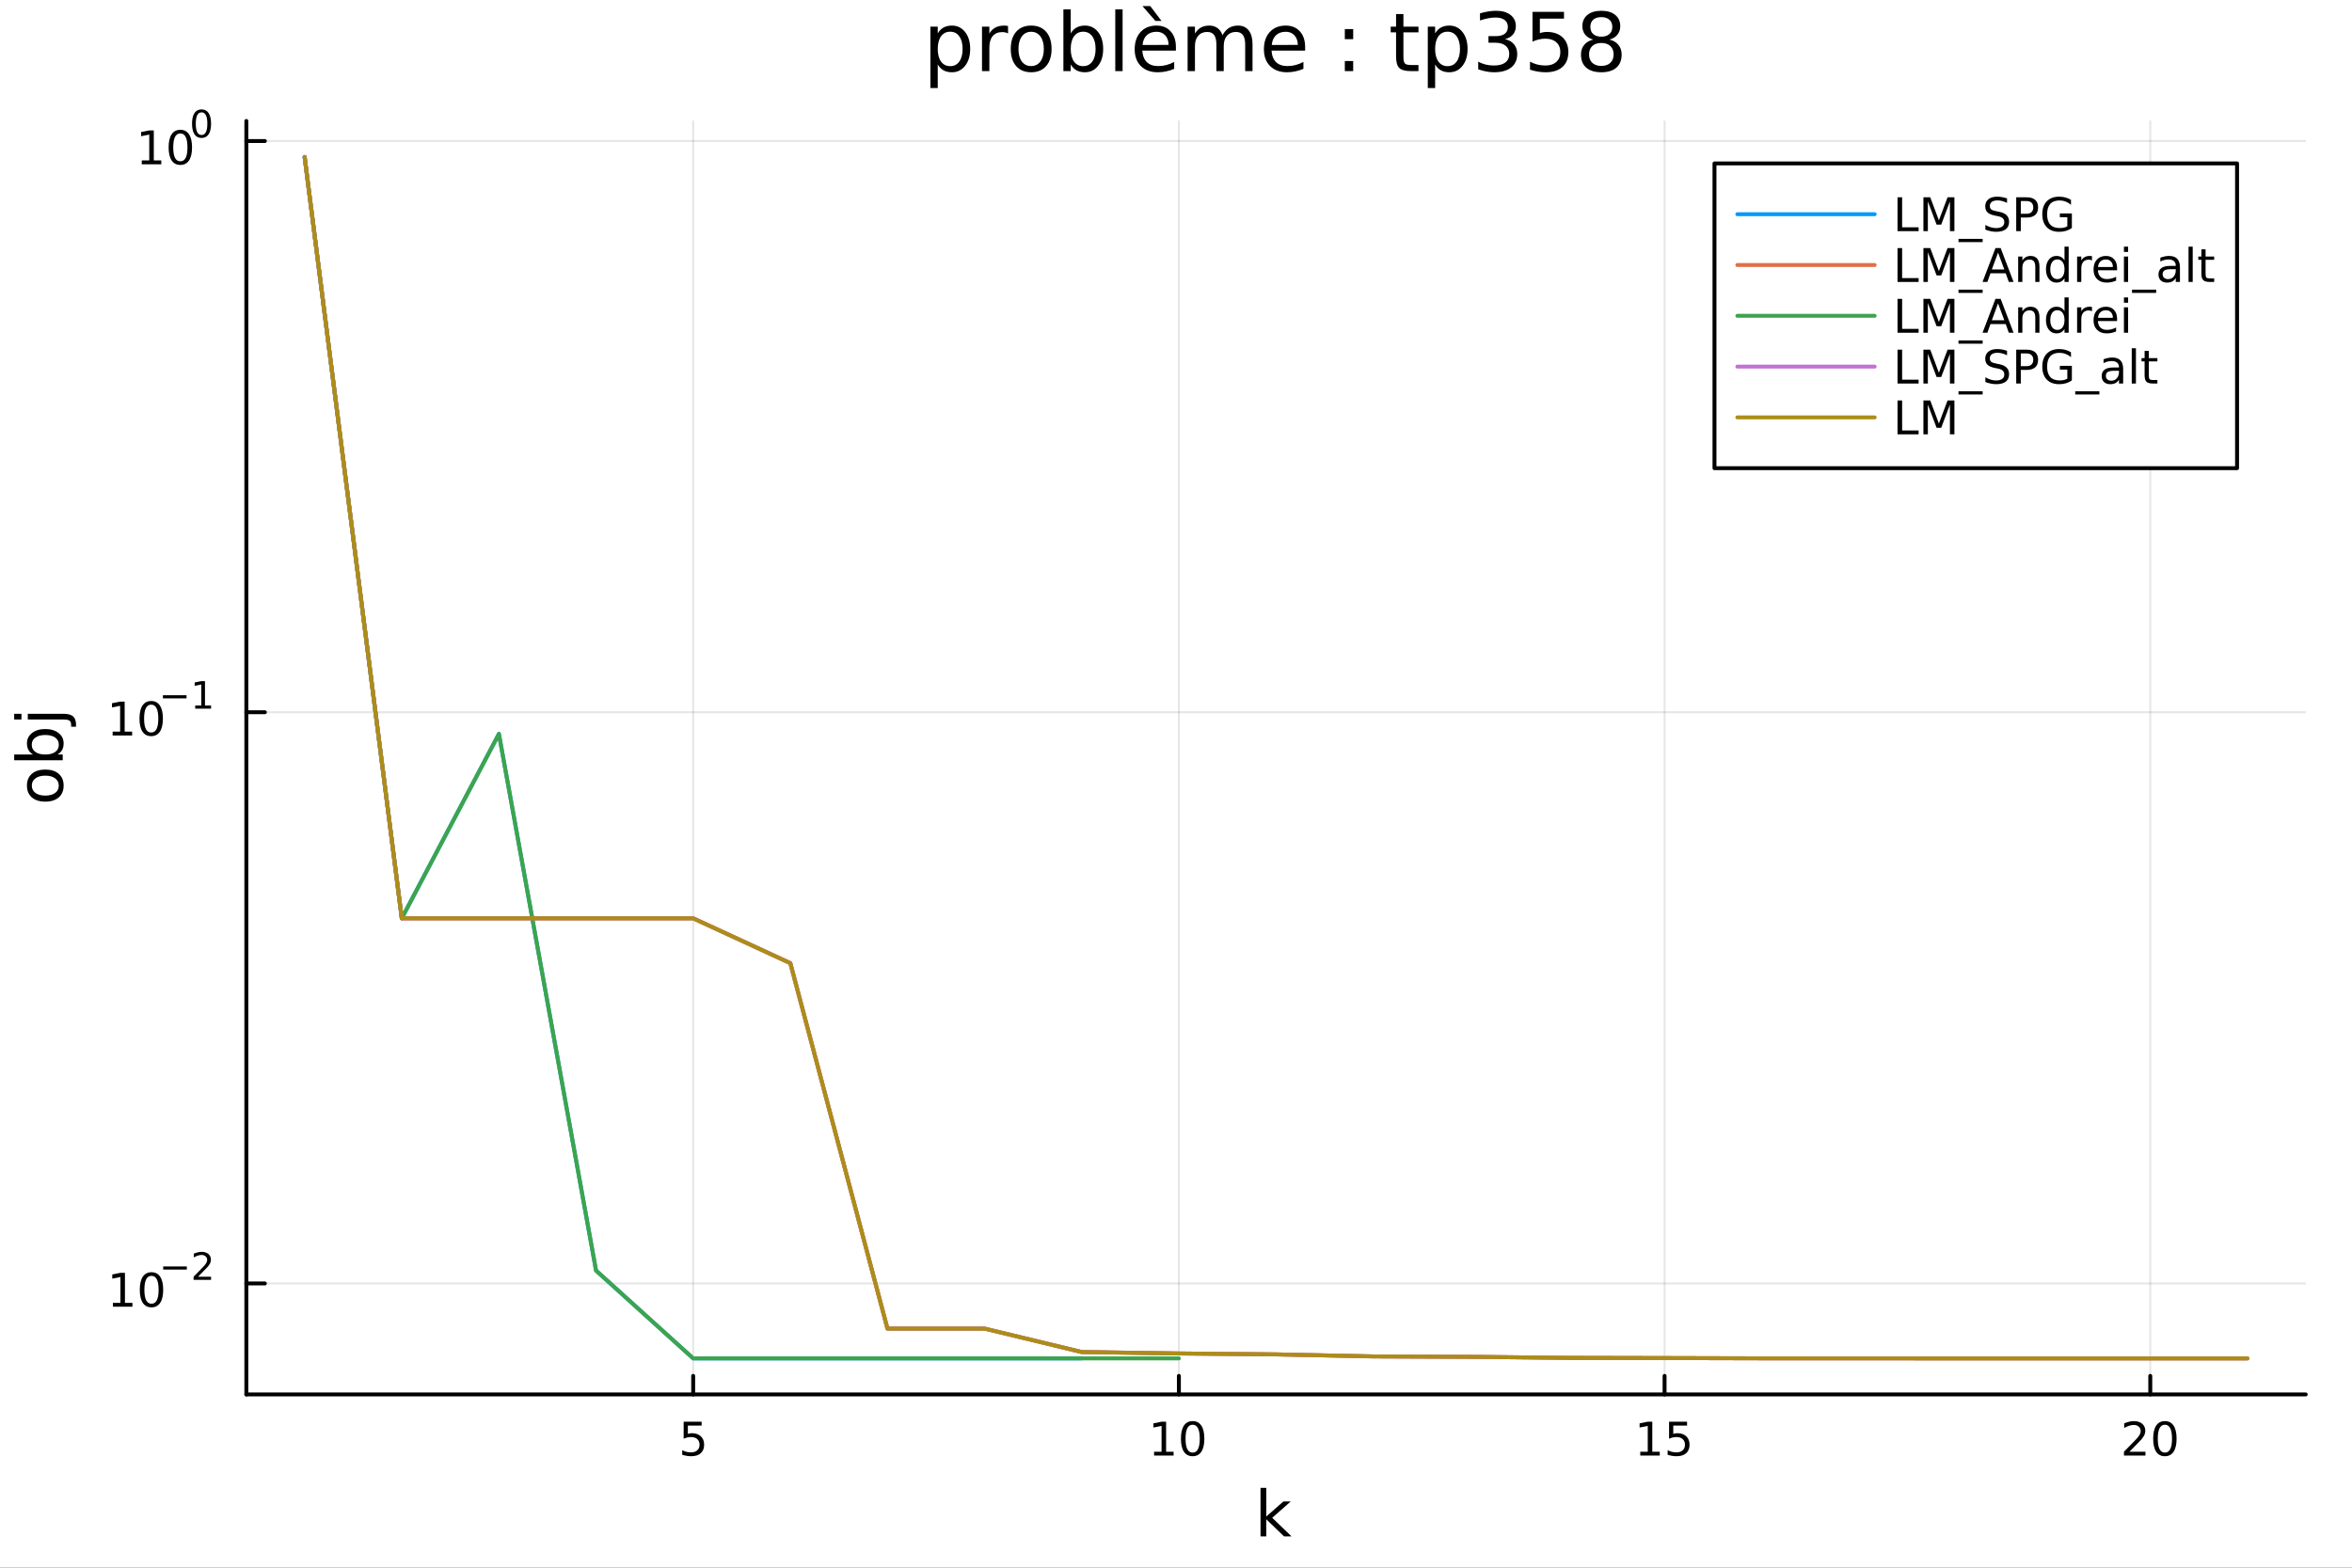 <?xml version="1.0" encoding="utf-8"?>
<svg xmlns="http://www.w3.org/2000/svg" xmlns:xlink="http://www.w3.org/1999/xlink" width="600" height="400" viewBox="0 0 2400 1600">
<rect x="0" y="0" width="2400" height="1600" fill="#333333" stroke="none"/>
<defs>
  <clipPath id="clip410">
    <rect x="0" y="0" width="2400" height="1600"/>
  </clipPath>
</defs>
<path clip-path="url(#clip410)" d="M0 1600 L2400 1600 L2400 0 L0 0  Z" fill="#ffffff" fill-rule="evenodd" fill-opacity="1"/>
<defs>
  <clipPath id="clip411">
    <rect x="480" y="0" width="1681" height="1600"/>
  </clipPath>
</defs>
<path clip-path="url(#clip410)" d="M251.372 1423.18 L2352.76 1423.18 L2352.76 123.472 L251.372 123.472  Z" fill="#ffffff" fill-rule="evenodd" fill-opacity="1"/>
<defs>
  <clipPath id="clip412">
    <rect x="251" y="123" width="2102" height="1301"/>
  </clipPath>
</defs>
<polyline clip-path="url(#clip412)" style="stroke:#000000; stroke-linecap:round; stroke-linejoin:round; stroke-width:2; stroke-opacity:0.1; fill:none" points="707.333,1423.18 707.333,123.472 "/>
<polyline clip-path="url(#clip412)" style="stroke:#000000; stroke-linecap:round; stroke-linejoin:round; stroke-width:2; stroke-opacity:0.1; fill:none" points="1202.94,1423.18 1202.94,123.472 "/>
<polyline clip-path="url(#clip412)" style="stroke:#000000; stroke-linecap:round; stroke-linejoin:round; stroke-width:2; stroke-opacity:0.1; fill:none" points="1698.55,1423.18 1698.55,123.472 "/>
<polyline clip-path="url(#clip412)" style="stroke:#000000; stroke-linecap:round; stroke-linejoin:round; stroke-width:2; stroke-opacity:0.1; fill:none" points="2194.16,1423.18 2194.16,123.472 "/>
<polyline clip-path="url(#clip410)" style="stroke:#000000; stroke-linecap:round; stroke-linejoin:round; stroke-width:4; stroke-opacity:1; fill:none" points="251.372,1423.18 2352.76,1423.18 "/>
<polyline clip-path="url(#clip410)" style="stroke:#000000; stroke-linecap:round; stroke-linejoin:round; stroke-width:4; stroke-opacity:1; fill:none" points="707.333,1423.18 707.333,1404.28 "/>
<polyline clip-path="url(#clip410)" style="stroke:#000000; stroke-linecap:round; stroke-linejoin:round; stroke-width:4; stroke-opacity:1; fill:none" points="1202.94,1423.18 1202.94,1404.28 "/>
<polyline clip-path="url(#clip410)" style="stroke:#000000; stroke-linecap:round; stroke-linejoin:round; stroke-width:4; stroke-opacity:1; fill:none" points="1698.55,1423.18 1698.55,1404.28 "/>
<polyline clip-path="url(#clip410)" style="stroke:#000000; stroke-linecap:round; stroke-linejoin:round; stroke-width:4; stroke-opacity:1; fill:none" points="2194.16,1423.18 2194.16,1404.28 "/>
<path clip-path="url(#clip410)" d="M697.611 1451.02 L715.967 1451.02 L715.967 1454.96 L701.893 1454.96 L701.893 1463.43 Q702.912 1463.08 703.93 1462.92 Q704.949 1462.73 705.967 1462.73 Q711.754 1462.73 715.134 1465.9 Q718.513 1469.08 718.513 1474.49 Q718.513 1480.07 715.041 1483.17 Q711.569 1486.25 705.249 1486.25 Q703.074 1486.25 700.805 1485.88 Q698.56 1485.51 696.152 1484.77 L696.152 1480.07 Q698.236 1481.2 700.458 1481.76 Q702.68 1482.32 705.157 1482.32 Q709.161 1482.32 711.499 1480.21 Q713.837 1478.1 713.837 1474.49 Q713.837 1470.88 711.499 1468.77 Q709.161 1466.67 705.157 1466.67 Q703.282 1466.67 701.407 1467.08 Q699.555 1467.5 697.611 1468.38 L697.611 1451.02 Z" fill="#000000" fill-rule="nonzero" fill-opacity="1" /><path clip-path="url(#clip410)" d="M1177.63 1481.64 L1185.27 1481.64 L1185.27 1455.28 L1176.96 1456.95 L1176.96 1452.69 L1185.22 1451.02 L1189.9 1451.02 L1189.9 1481.64 L1197.54 1481.64 L1197.54 1485.58 L1177.63 1485.58 L1177.63 1481.64 Z" fill="#000000" fill-rule="nonzero" fill-opacity="1" /><path clip-path="url(#clip410)" d="M1216.98 1454.1 Q1213.37 1454.1 1211.54 1457.66 Q1209.74 1461.2 1209.74 1468.33 Q1209.74 1475.44 1211.54 1479.01 Q1213.37 1482.55 1216.98 1482.55 Q1220.62 1482.55 1222.42 1479.01 Q1224.25 1475.44 1224.25 1468.33 Q1224.25 1461.2 1222.42 1457.66 Q1220.62 1454.1 1216.98 1454.1 M1216.98 1450.39 Q1222.79 1450.39 1225.85 1455 Q1228.93 1459.58 1228.93 1468.33 Q1228.93 1477.06 1225.85 1481.67 Q1222.79 1486.25 1216.98 1486.25 Q1211.17 1486.25 1208.09 1481.67 Q1205.04 1477.06 1205.04 1468.33 Q1205.04 1459.58 1208.09 1455 Q1211.17 1450.39 1216.98 1450.39 Z" fill="#000000" fill-rule="nonzero" fill-opacity="1" /><path clip-path="url(#clip410)" d="M1673.74 1481.64 L1681.38 1481.64 L1681.38 1455.28 L1673.07 1456.95 L1673.07 1452.69 L1681.33 1451.02 L1686.01 1451.02 L1686.01 1481.64 L1693.64 1481.64 L1693.64 1485.58 L1673.74 1485.58 L1673.74 1481.64 Z" fill="#000000" fill-rule="nonzero" fill-opacity="1" /><path clip-path="url(#clip410)" d="M1703.13 1451.02 L1721.49 1451.02 L1721.49 1454.96 L1707.42 1454.96 L1707.42 1463.43 Q1708.44 1463.08 1709.45 1462.92 Q1710.47 1462.73 1711.49 1462.73 Q1717.28 1462.73 1720.66 1465.9 Q1724.04 1469.08 1724.04 1474.49 Q1724.04 1480.07 1720.57 1483.17 Q1717.09 1486.25 1710.77 1486.25 Q1708.6 1486.25 1706.33 1485.88 Q1704.08 1485.51 1701.68 1484.77 L1701.68 1480.07 Q1703.76 1481.2 1705.98 1481.76 Q1708.2 1482.32 1710.68 1482.32 Q1714.69 1482.32 1717.02 1480.21 Q1719.36 1478.1 1719.36 1474.49 Q1719.36 1470.88 1717.02 1468.77 Q1714.69 1466.67 1710.68 1466.67 Q1708.81 1466.67 1706.93 1467.08 Q1705.08 1467.5 1703.13 1468.38 L1703.13 1451.02 Z" fill="#000000" fill-rule="nonzero" fill-opacity="1" /><path clip-path="url(#clip410)" d="M2172.93 1481.64 L2189.25 1481.64 L2189.25 1485.58 L2167.31 1485.58 L2167.31 1481.64 Q2169.97 1478.89 2174.55 1474.26 Q2179.16 1469.61 2180.34 1468.27 Q2182.59 1465.74 2183.47 1464.01 Q2184.37 1462.25 2184.37 1460.56 Q2184.37 1457.8 2182.42 1456.07 Q2180.5 1454.33 2177.4 1454.33 Q2175.2 1454.33 2172.75 1455.09 Q2170.32 1455.86 2167.54 1457.41 L2167.54 1452.69 Q2170.36 1451.55 2172.82 1450.97 Q2175.27 1450.39 2177.31 1450.39 Q2182.68 1450.39 2185.87 1453.08 Q2189.07 1455.77 2189.07 1460.26 Q2189.07 1462.39 2188.26 1464.31 Q2187.47 1466.2 2185.36 1468.8 Q2184.79 1469.47 2181.68 1472.69 Q2178.58 1475.88 2172.93 1481.64 Z" fill="#000000" fill-rule="nonzero" fill-opacity="1" /><path clip-path="url(#clip410)" d="M2209.07 1454.1 Q2205.46 1454.1 2203.63 1457.66 Q2201.82 1461.2 2201.82 1468.33 Q2201.82 1475.44 2203.63 1479.01 Q2205.46 1482.55 2209.07 1482.55 Q2212.7 1482.55 2214.51 1479.01 Q2216.34 1475.44 2216.34 1468.33 Q2216.34 1461.2 2214.51 1457.66 Q2212.7 1454.1 2209.07 1454.1 M2209.07 1450.39 Q2214.88 1450.39 2217.93 1455 Q2221.01 1459.58 2221.01 1468.33 Q2221.01 1477.06 2217.93 1481.67 Q2214.88 1486.25 2209.07 1486.25 Q2203.26 1486.25 2200.18 1481.67 Q2197.12 1477.06 2197.12 1468.33 Q2197.12 1459.58 2200.18 1455 Q2203.26 1450.39 2209.07 1450.39 Z" fill="#000000" fill-rule="nonzero" fill-opacity="1" /><path clip-path="url(#clip410)" d="M1286.25 1518.52 L1292.13 1518.52 L1292.13 1547.77 L1309.61 1532.4 L1317.09 1532.4 L1298.18 1549.07 L1317.88 1568.04 L1310.24 1568.04 L1292.13 1550.63 L1292.13 1568.04 L1286.25 1568.04 L1286.25 1518.52 Z" fill="#000000" fill-rule="nonzero" fill-opacity="1" /><polyline clip-path="url(#clip412)" style="stroke:#000000; stroke-linecap:round; stroke-linejoin:round; stroke-width:2; stroke-opacity:0.1; fill:none" points="251.372,1309.9 2352.76,1309.9 "/>
<polyline clip-path="url(#clip412)" style="stroke:#000000; stroke-linecap:round; stroke-linejoin:round; stroke-width:2; stroke-opacity:0.1; fill:none" points="251.372,726.918 2352.76,726.918 "/>
<polyline clip-path="url(#clip412)" style="stroke:#000000; stroke-linecap:round; stroke-linejoin:round; stroke-width:2; stroke-opacity:0.1; fill:none" points="251.372,143.933 2352.76,143.933 "/>
<polyline clip-path="url(#clip410)" style="stroke:#000000; stroke-linecap:round; stroke-linejoin:round; stroke-width:4; stroke-opacity:1; fill:none" points="251.372,1423.18 251.372,123.472 "/>
<polyline clip-path="url(#clip410)" style="stroke:#000000; stroke-linecap:round; stroke-linejoin:round; stroke-width:4; stroke-opacity:1; fill:none" points="251.372,1309.9 270.27,1309.9 "/>
<polyline clip-path="url(#clip410)" style="stroke:#000000; stroke-linecap:round; stroke-linejoin:round; stroke-width:4; stroke-opacity:1; fill:none" points="251.372,726.918 270.27,726.918 "/>
<polyline clip-path="url(#clip410)" style="stroke:#000000; stroke-linecap:round; stroke-linejoin:round; stroke-width:4; stroke-opacity:1; fill:none" points="251.372,143.933 270.27,143.933 "/>
<path clip-path="url(#clip410)" d="M115.232 1329.7 L122.871 1329.7 L122.871 1303.33 L114.561 1305 L114.561 1300.74 L122.825 1299.07 L127.501 1299.07 L127.501 1329.7 L135.14 1329.7 L135.14 1333.63 L115.232 1333.63 L115.232 1329.7 Z" fill="#000000" fill-rule="nonzero" fill-opacity="1" /><path clip-path="url(#clip410)" d="M154.584 1302.15 Q150.973 1302.15 149.144 1305.71 Q147.339 1309.26 147.339 1316.39 Q147.339 1323.49 149.144 1327.06 Q150.973 1330.6 154.584 1330.6 Q158.218 1330.6 160.024 1327.06 Q161.852 1323.49 161.852 1316.39 Q161.852 1309.26 160.024 1305.71 Q158.218 1302.15 154.584 1302.15 M154.584 1298.45 Q160.394 1298.45 163.45 1303.05 Q166.528 1307.64 166.528 1316.39 Q166.528 1325.11 163.45 1329.72 Q160.394 1334.3 154.584 1334.3 Q148.774 1334.3 145.695 1329.72 Q142.64 1325.11 142.64 1316.39 Q142.64 1307.64 145.695 1303.05 Q148.774 1298.45 154.584 1298.45 Z" fill="#000000" fill-rule="nonzero" fill-opacity="1" /><path clip-path="url(#clip410)" d="M166.528 1292.55 L190.64 1292.55 L190.64 1295.74 L166.528 1295.74 L166.528 1292.55 Z" fill="#000000" fill-rule="nonzero" fill-opacity="1" /><path clip-path="url(#clip410)" d="M202.113 1303.02 L215.372 1303.02 L215.372 1306.22 L197.542 1306.22 L197.542 1303.02 Q199.705 1300.78 203.429 1297.02 Q207.172 1293.24 208.131 1292.15 Q209.956 1290.1 210.67 1288.69 Q211.404 1287.26 211.404 1285.89 Q211.404 1283.65 209.824 1282.24 Q208.263 1280.83 205.743 1280.83 Q203.956 1280.83 201.962 1281.45 Q199.987 1282.07 197.73 1283.33 L197.73 1279.49 Q200.025 1278.57 202.019 1278.1 Q204.012 1277.63 205.667 1277.63 Q210.031 1277.63 212.626 1279.81 Q215.222 1282 215.222 1285.64 Q215.222 1287.37 214.563 1288.94 Q213.924 1290.48 212.212 1292.58 Q211.742 1293.13 209.222 1295.74 Q206.702 1298.34 202.113 1303.02 Z" fill="#000000" fill-rule="nonzero" fill-opacity="1" /><path clip-path="url(#clip410)" d="M114.931 746.71 L122.57 746.71 L122.57 720.345 L114.26 722.012 L114.26 717.752 L122.524 716.086 L127.2 716.086 L127.2 746.71 L134.839 746.71 L134.839 750.646 L114.931 750.646 L114.931 746.71 Z" fill="#000000" fill-rule="nonzero" fill-opacity="1" /><path clip-path="url(#clip410)" d="M154.283 719.164 Q150.672 719.164 148.843 722.729 Q147.038 726.271 147.038 733.4 Q147.038 740.507 148.843 744.072 Q150.672 747.613 154.283 747.613 Q157.917 747.613 159.723 744.072 Q161.552 740.507 161.552 733.4 Q161.552 726.271 159.723 722.729 Q157.917 719.164 154.283 719.164 M154.283 715.461 Q160.093 715.461 163.149 720.067 Q166.227 724.65 166.227 733.4 Q166.227 742.127 163.149 746.734 Q160.093 751.317 154.283 751.317 Q148.473 751.317 145.394 746.734 Q142.339 742.127 142.339 733.4 Q142.339 724.65 145.394 720.067 Q148.473 715.461 154.283 715.461 Z" fill="#000000" fill-rule="nonzero" fill-opacity="1" /><path clip-path="url(#clip410)" d="M166.227 709.562 L190.339 709.562 L190.339 712.759 L166.227 712.759 L166.227 709.562 Z" fill="#000000" fill-rule="nonzero" fill-opacity="1" /><path clip-path="url(#clip410)" d="M199.197 720.038 L205.404 720.038 L205.404 698.616 L198.652 699.97 L198.652 696.509 L205.366 695.155 L209.166 695.155 L209.166 720.038 L215.372 720.038 L215.372 723.235 L199.197 723.235 L199.197 720.038 Z" fill="#000000" fill-rule="nonzero" fill-opacity="1" /><path clip-path="url(#clip410)" d="M144.667 163.726 L152.305 163.726 L152.305 137.36 L143.995 139.027 L143.995 134.768 L152.259 133.101 L156.935 133.101 L156.935 163.726 L164.574 163.726 L164.574 167.661 L144.667 167.661 L144.667 163.726 Z" fill="#000000" fill-rule="nonzero" fill-opacity="1" /><path clip-path="url(#clip410)" d="M184.018 136.18 Q180.407 136.18 178.578 139.744 Q176.773 143.286 176.773 150.416 Q176.773 157.522 178.578 161.087 Q180.407 164.628 184.018 164.628 Q187.652 164.628 189.458 161.087 Q191.287 157.522 191.287 150.416 Q191.287 143.286 189.458 139.744 Q187.652 136.18 184.018 136.18 M184.018 132.476 Q189.828 132.476 192.884 137.082 Q195.963 141.666 195.963 150.416 Q195.963 159.142 192.884 163.749 Q189.828 168.332 184.018 168.332 Q178.208 168.332 175.129 163.749 Q172.074 159.142 172.074 150.416 Q172.074 141.666 175.129 137.082 Q178.208 132.476 184.018 132.476 Z" fill="#000000" fill-rule="nonzero" fill-opacity="1" /><path clip-path="url(#clip410)" d="M205.667 114.672 Q202.733 114.672 201.248 117.568 Q199.781 120.446 199.781 126.239 Q199.781 132.013 201.248 134.909 Q202.733 137.787 205.667 137.787 Q208.62 137.787 210.087 134.909 Q211.573 132.013 211.573 126.239 Q211.573 120.446 210.087 117.568 Q208.62 114.672 205.667 114.672 M205.667 111.663 Q210.388 111.663 212.871 115.405 Q215.372 119.129 215.372 126.239 Q215.372 133.329 212.871 137.072 Q210.388 140.796 205.667 140.796 Q200.947 140.796 198.445 137.072 Q195.963 133.329 195.963 126.239 Q195.963 119.129 198.445 115.405 Q200.947 111.663 205.667 111.663 Z" fill="#000000" fill-rule="nonzero" fill-opacity="1" /><path clip-path="url(#clip410)" d="M32.462 801.797 Q32.462 806.507 36.154 809.244 Q39.815 811.982 46.212 811.982 Q52.609 811.982 56.302 809.276 Q59.962 806.539 59.962 801.797 Q59.962 797.118 56.27 794.381 Q52.578 791.643 46.212 791.643 Q39.878 791.643 36.186 794.381 Q32.462 797.118 32.462 801.797 M27.497 801.797 Q27.497 794.158 32.462 789.797 Q37.427 785.437 46.212 785.437 Q54.965 785.437 59.962 789.797 Q64.927 794.158 64.927 801.797 Q64.927 809.467 59.962 813.828 Q54.965 818.156 46.212 818.156 Q37.427 818.156 32.462 813.828 Q27.497 809.467 27.497 801.797 Z" fill="#000000" fill-rule="nonzero" fill-opacity="1" /><path clip-path="url(#clip410)" d="M46.212 750.139 Q39.751 750.139 36.09 752.812 Q32.398 755.454 32.398 760.101 Q32.398 764.748 36.09 767.422 Q39.751 770.064 46.212 770.064 Q52.673 770.064 56.365 767.422 Q60.026 764.748 60.026 760.101 Q60.026 755.454 56.365 752.812 Q52.673 750.139 46.212 750.139 M33.767 770.064 Q30.584 768.218 29.056 765.417 Q27.497 762.584 27.497 758.669 Q27.497 752.176 32.653 748.134 Q37.809 744.06 46.212 744.06 Q54.615 744.06 59.771 748.134 Q64.927 752.176 64.927 758.669 Q64.927 762.584 63.399 765.417 Q61.84 768.218 58.657 770.064 L64.004 770.064 L64.004 775.952 L14.479 775.952 L14.479 770.064 L33.767 770.064 Z" fill="#000000" fill-rule="nonzero" fill-opacity="1" /><path clip-path="url(#clip410)" d="M28.356 734.352 L28.356 728.495 L64.641 728.495 Q71.452 728.495 74.508 731.105 Q77.563 733.684 77.563 739.445 L77.563 741.673 L72.598 741.673 L72.598 740.113 Q72.598 736.771 71.038 735.561 Q69.51 734.352 64.641 734.352 L28.356 734.352 M14.479 734.352 L14.479 728.495 L21.895 728.495 L21.895 734.352 L14.479 734.352 Z" fill="#000000" fill-rule="nonzero" fill-opacity="1" /><path clip-path="url(#clip410)" d="M956.886 65.77 L956.886 89.833 L949.392 89.833 L949.392 27.206 L956.886 27.206 L956.886 34.092 Q959.236 30.041 962.801 28.097 Q966.406 26.112 971.389 26.112 Q979.653 26.112 984.797 32.675 Q989.982 39.237 989.982 49.931 Q989.982 60.626 984.797 67.188 Q979.653 73.751 971.389 73.751 Q966.406 73.751 962.801 71.806 Q959.236 69.821 956.886 65.77 M982.245 49.931 Q982.245 41.708 978.842 37.05 Q975.48 32.35 969.566 32.35 Q963.652 32.35 960.249 37.05 Q956.886 41.708 956.886 49.931 Q956.886 58.155 960.249 62.854 Q963.652 67.512 969.566 67.512 Q975.48 67.512 978.842 62.854 Q982.245 58.155 982.245 49.931 Z" fill="#000000" fill-rule="nonzero" fill-opacity="1" /><path clip-path="url(#clip410)" d="M1028.63 34.173 Q1027.37 33.444 1025.87 33.12 Q1024.42 32.756 1022.63 32.756 Q1016.31 32.756 1012.91 36.888 Q1009.55 40.979 1009.55 48.676 L1009.55 72.576 L1002.05 72.576 L1002.05 27.206 L1009.55 27.206 L1009.55 34.254 Q1011.9 30.122 1015.67 28.138 Q1019.43 26.112 1024.82 26.112 Q1025.59 26.112 1026.52 26.234 Q1027.45 26.315 1028.59 26.517 L1028.63 34.173 Z" fill="#000000" fill-rule="nonzero" fill-opacity="1" /><path clip-path="url(#clip410)" d="M1052.2 32.431 Q1046.21 32.431 1042.73 37.131 Q1039.24 41.789 1039.24 49.931 Q1039.24 58.074 1042.68 62.773 Q1046.17 67.431 1052.2 67.431 Q1058.16 67.431 1061.64 62.732 Q1065.13 58.033 1065.13 49.931 Q1065.13 41.87 1061.64 37.171 Q1058.16 32.431 1052.2 32.431 M1052.2 26.112 Q1061.93 26.112 1067.48 32.431 Q1073.03 38.751 1073.03 49.931 Q1073.03 61.071 1067.48 67.431 Q1061.93 73.751 1052.2 73.751 Q1042.44 73.751 1036.89 67.431 Q1031.38 61.071 1031.38 49.931 Q1031.38 38.751 1036.89 32.431 Q1042.44 26.112 1052.2 26.112 Z" fill="#000000" fill-rule="nonzero" fill-opacity="1" /><path clip-path="url(#clip410)" d="M1117.95 49.931 Q1117.95 41.708 1114.55 37.05 Q1111.19 32.35 1105.27 32.35 Q1099.36 32.35 1095.95 37.05 Q1092.59 41.708 1092.59 49.931 Q1092.59 58.155 1095.95 62.854 Q1099.36 67.512 1105.27 67.512 Q1111.19 67.512 1114.55 62.854 Q1117.95 58.155 1117.95 49.931 M1092.59 34.092 Q1094.94 30.041 1098.51 28.097 Q1102.11 26.112 1107.09 26.112 Q1115.36 26.112 1120.5 32.675 Q1125.69 39.237 1125.69 49.931 Q1125.69 60.626 1120.5 67.188 Q1115.36 73.751 1107.09 73.751 Q1102.11 73.751 1098.51 71.806 Q1094.94 69.821 1092.59 65.77 L1092.59 72.576 L1085.1 72.576 L1085.1 9.544 L1092.59 9.544 L1092.59 34.092 Z" fill="#000000" fill-rule="nonzero" fill-opacity="1" /><path clip-path="url(#clip410)" d="M1138.04 9.544 L1145.5 9.544 L1145.5 72.576 L1138.04 72.576 L1138.04 9.544 Z" fill="#000000" fill-rule="nonzero" fill-opacity="1" /><path clip-path="url(#clip410)" d="M1199.9 48.028 L1199.9 51.673 L1165.63 51.673 Q1166.12 59.37 1170.25 63.421 Q1174.42 67.431 1181.83 67.431 Q1186.13 67.431 1190.14 66.378 Q1194.19 65.325 1198.16 63.218 L1198.16 70.267 Q1194.15 71.968 1189.94 72.86 Q1185.72 73.751 1181.39 73.751 Q1170.53 73.751 1164.17 67.431 Q1157.85 61.112 1157.85 50.337 Q1157.85 39.197 1163.85 32.675 Q1169.88 26.112 1180.09 26.112 Q1189.25 26.112 1194.55 32.026 Q1199.9 37.9 1199.9 48.028 M1192.45 45.84 Q1192.37 39.723 1189 36.077 Q1185.68 32.431 1180.17 32.431 Q1173.93 32.431 1170.17 35.956 Q1166.44 39.48 1165.87 45.88 L1192.45 45.84 M1173.77 6.222 L1185.2 21.373 L1179 21.373 L1165.79 6.222 L1173.77 6.222 Z" fill="#000000" fill-rule="nonzero" fill-opacity="1" /><path clip-path="url(#clip410)" d="M1247.46 35.915 Q1250.25 30.892 1254.14 28.502 Q1258.03 26.112 1263.3 26.112 Q1270.39 26.112 1274.23 31.095 Q1278.08 36.037 1278.08 45.192 L1278.08 72.576 L1270.59 72.576 L1270.59 45.435 Q1270.59 38.913 1268.28 35.753 Q1265.97 32.594 1261.23 32.594 Q1255.44 32.594 1252.08 36.442 Q1248.71 40.29 1248.71 46.934 L1248.71 72.576 L1241.22 72.576 L1241.22 45.435 Q1241.22 38.873 1238.91 35.753 Q1236.6 32.594 1231.78 32.594 Q1226.07 32.594 1222.71 36.482 Q1219.34 40.331 1219.34 46.934 L1219.34 72.576 L1211.85 72.576 L1211.85 27.206 L1219.34 27.206 L1219.34 34.254 Q1221.9 30.082 1225.46 28.097 Q1229.03 26.112 1233.93 26.112 Q1238.87 26.112 1242.31 28.624 Q1245.8 31.135 1247.46 35.915 Z" fill="#000000" fill-rule="nonzero" fill-opacity="1" /><path clip-path="url(#clip410)" d="M1331.76 48.028 L1331.76 51.673 L1297.49 51.673 Q1297.97 59.37 1302.1 63.421 Q1306.28 67.431 1313.69 67.431 Q1317.98 67.431 1321.99 66.378 Q1326.05 65.325 1330.02 63.218 L1330.02 70.267 Q1326 71.968 1321.79 72.86 Q1317.58 73.751 1313.24 73.751 Q1302.39 73.751 1296.03 67.431 Q1289.71 61.112 1289.71 50.337 Q1289.71 39.197 1295.7 32.675 Q1301.74 26.112 1311.95 26.112 Q1321.1 26.112 1326.41 32.026 Q1331.76 37.9 1331.76 48.028 M1324.3 45.84 Q1324.22 39.723 1320.86 36.077 Q1317.54 32.431 1312.03 32.431 Q1305.79 32.431 1302.02 35.956 Q1298.3 39.48 1297.73 45.88 L1324.3 45.84 Z" fill="#000000" fill-rule="nonzero" fill-opacity="1" /><path clip-path="url(#clip410)" d="M1372.27 62.287 L1380.81 62.287 L1380.81 72.576 L1372.27 72.576 L1372.27 62.287 M1372.27 29.677 L1380.81 29.677 L1380.81 39.966 L1372.27 39.966 L1372.27 29.677 Z" fill="#000000" fill-rule="nonzero" fill-opacity="1" /><path clip-path="url(#clip410)" d="M1432.06 14.324 L1432.06 27.206 L1447.41 27.206 L1447.41 32.999 L1432.06 32.999 L1432.06 57.628 Q1432.06 63.178 1433.56 64.758 Q1435.1 66.338 1439.75 66.338 L1447.41 66.338 L1447.41 72.576 L1439.75 72.576 Q1431.13 72.576 1427.84 69.376 Q1424.56 66.135 1424.56 57.628 L1424.56 32.999 L1419.09 32.999 L1419.09 27.206 L1424.56 27.206 L1424.56 14.324 L1432.06 14.324 Z" fill="#000000" fill-rule="nonzero" fill-opacity="1" /><path clip-path="url(#clip410)" d="M1464.42 65.77 L1464.42 89.833 L1456.93 89.833 L1456.93 27.206 L1464.42 27.206 L1464.42 34.092 Q1466.77 30.041 1470.34 28.097 Q1473.94 26.112 1478.93 26.112 Q1487.19 26.112 1492.34 32.675 Q1497.52 39.237 1497.52 49.931 Q1497.52 60.626 1492.34 67.188 Q1487.19 73.751 1478.93 73.751 Q1473.94 73.751 1470.34 71.806 Q1466.77 69.821 1464.42 65.77 M1489.78 49.931 Q1489.78 41.708 1486.38 37.05 Q1483.02 32.35 1477.1 32.35 Q1471.19 32.35 1467.79 37.05 Q1464.42 41.708 1464.42 49.931 Q1464.42 58.155 1467.79 62.854 Q1471.19 67.512 1477.1 67.512 Q1483.02 67.512 1486.38 62.854 Q1489.78 58.155 1489.78 49.931 Z" fill="#000000" fill-rule="nonzero" fill-opacity="1" /><path clip-path="url(#clip410)" d="M1535.72 39.966 Q1541.59 41.222 1544.88 45.192 Q1548.2 49.162 1548.2 54.995 Q1548.2 63.948 1542.04 68.849 Q1535.88 73.751 1524.54 73.751 Q1520.73 73.751 1516.68 72.981 Q1512.67 72.252 1508.38 70.753 L1508.38 62.854 Q1511.78 64.839 1515.83 65.852 Q1519.88 66.864 1524.3 66.864 Q1531.99 66.864 1536 63.826 Q1540.05 60.788 1540.05 54.995 Q1540.05 49.648 1536.29 46.65 Q1532.56 43.612 1525.88 43.612 L1518.83 43.612 L1518.83 36.888 L1526.2 36.888 Q1532.24 36.888 1535.44 34.498 Q1538.64 32.067 1538.64 27.53 Q1538.64 22.871 1535.32 20.4 Q1532.03 17.889 1525.88 17.889 Q1522.51 17.889 1518.67 18.618 Q1514.82 19.347 1510.2 20.887 L1510.2 13.595 Q1514.86 12.299 1518.91 11.65 Q1523 11.002 1526.61 11.002 Q1535.92 11.002 1541.35 15.256 Q1546.78 19.469 1546.78 26.679 Q1546.78 31.702 1543.9 35.186 Q1541.03 38.629 1535.72 39.966 Z" fill="#000000" fill-rule="nonzero" fill-opacity="1" /><path clip-path="url(#clip410)" d="M1563.79 12.096 L1595.92 12.096 L1595.92 18.983 L1571.29 18.983 L1571.29 33.809 Q1573.07 33.201 1574.85 32.918 Q1576.63 32.594 1578.42 32.594 Q1588.54 32.594 1594.46 38.143 Q1600.37 43.693 1600.37 53.172 Q1600.37 62.935 1594.3 68.363 Q1588.22 73.751 1577.16 73.751 Q1573.35 73.751 1569.38 73.103 Q1565.45 72.454 1561.24 71.158 L1561.24 62.935 Q1564.89 64.92 1568.78 65.892 Q1572.66 66.864 1577 66.864 Q1584.01 66.864 1588.1 63.178 Q1592.19 59.492 1592.19 53.172 Q1592.19 46.853 1588.1 43.166 Q1584.01 39.48 1577 39.48 Q1573.72 39.48 1570.44 40.209 Q1567.2 40.938 1563.79 42.478 L1563.79 12.096 Z" fill="#000000" fill-rule="nonzero" fill-opacity="1" /><path clip-path="url(#clip410)" d="M1634 43.855 Q1628.16 43.855 1624.8 46.974 Q1621.48 50.093 1621.48 55.562 Q1621.48 61.031 1624.8 64.15 Q1628.16 67.269 1634 67.269 Q1639.83 67.269 1643.19 64.15 Q1646.55 60.99 1646.55 55.562 Q1646.55 50.093 1643.19 46.974 Q1639.87 43.855 1634 43.855 M1625.81 40.371 Q1620.55 39.075 1617.59 35.47 Q1614.67 31.864 1614.67 26.679 Q1614.67 19.428 1619.82 15.215 Q1625 11.002 1634 11.002 Q1643.03 11.002 1648.17 15.215 Q1653.32 19.428 1653.32 26.679 Q1653.32 31.864 1650.36 35.47 Q1647.44 39.075 1642.22 40.371 Q1648.13 41.749 1651.41 45.759 Q1654.74 49.769 1654.74 55.562 Q1654.74 64.353 1649.35 69.052 Q1644 73.751 1634 73.751 Q1623.99 73.751 1618.6 69.052 Q1613.25 64.353 1613.25 55.562 Q1613.25 49.769 1616.58 45.759 Q1619.9 41.749 1625.81 40.371 M1622.81 27.449 Q1622.81 32.148 1625.73 34.781 Q1628.69 37.414 1634 37.414 Q1639.26 37.414 1642.22 34.781 Q1645.22 32.148 1645.22 27.449 Q1645.22 22.75 1642.22 20.117 Q1639.26 17.484 1634 17.484 Q1628.69 17.484 1625.73 20.117 Q1622.81 22.75 1622.81 27.449 Z" fill="#000000" fill-rule="nonzero" fill-opacity="1" /><polyline clip-path="url(#clip412)" style="stroke:#009af9; stroke-linecap:round; stroke-linejoin:round; stroke-width:4; stroke-opacity:1; fill:none" points="310.845,160.256 409.967,937.244 509.089,749.021 608.211,1296.75 707.333,1386.4 806.455,1386.4 905.577,1386.4 1004.7,1386.4 1103.82,1386.4 "/>
<polyline clip-path="url(#clip412)" style="stroke:#e26f46; stroke-linecap:round; stroke-linejoin:round; stroke-width:4; stroke-opacity:1; fill:none" points="310.845,160.256 409.967,937.244 509.089,937.244 608.211,937.244 707.333,937.244 806.455,983.001 905.577,1356 1004.7,1356 1103.82,1379.9 1202.94,1381.36 1302.06,1382.31 1401.19,1384.37 1500.31,1384.79 1599.43,1385.87 1698.55,1386.08 1797.67,1386.33 1896.8,1386.38 1995.92,1386.39 2095.04,1386.4 2194.16,1386.4 2293.28,1386.4 "/>
<polyline clip-path="url(#clip412)" style="stroke:#3da44d; stroke-linecap:round; stroke-linejoin:round; stroke-width:4; stroke-opacity:1; fill:none" points="310.845,160.256 409.967,937.244 509.089,749.021 608.211,1296.75 707.333,1386.4 806.455,1386.4 905.577,1386.4 1004.7,1386.4 1103.82,1386.4 1202.94,1386.4 "/>
<polyline clip-path="url(#clip412)" style="stroke:#c271d2; stroke-linecap:round; stroke-linejoin:round; stroke-width:4; stroke-opacity:1; fill:none" points="310.845,160.256 409.967,937.244 509.089,937.244 608.211,937.244 707.333,937.244 806.455,983.001 905.577,1356 1004.7,1356 1103.82,1379.9 1202.94,1381.36 1302.06,1382.31 1401.19,1384.37 1500.31,1384.79 1599.43,1385.87 1698.55,1386.08 1797.67,1386.33 1896.8,1386.38 1995.92,1386.39 2095.04,1386.4 2194.16,1386.4 2293.28,1386.4 "/>
<polyline clip-path="url(#clip412)" style="stroke:#ac8d18; stroke-linecap:round; stroke-linejoin:round; stroke-width:4; stroke-opacity:1; fill:none" points="310.845,160.256 409.967,937.244 509.089,937.244 608.211,937.244 707.333,937.244 806.455,983.001 905.577,1356 1004.7,1356 1103.82,1379.9 1202.94,1381.36 1302.06,1382.31 1401.19,1384.37 1500.31,1384.79 1599.43,1385.87 1698.55,1386.08 1797.67,1386.33 1896.8,1386.38 1995.92,1386.39 2095.04,1386.4 2194.16,1386.4 2293.28,1386.4 "/>
<path clip-path="url(#clip410)" d="M1749.47 477.836 L2282.71 477.836 L2282.71 166.796 L1749.47 166.796  Z" fill="#ffffff" fill-rule="evenodd" fill-opacity="1"/>
<polyline clip-path="url(#clip410)" style="stroke:#000000; stroke-linecap:round; stroke-linejoin:round; stroke-width:4; stroke-opacity:1; fill:none" points="1749.47,477.836 2282.71,477.836 2282.71,166.796 1749.47,166.796 1749.47,477.836 "/>
<polyline clip-path="url(#clip410)" style="stroke:#009af9; stroke-linecap:round; stroke-linejoin:round; stroke-width:4; stroke-opacity:1; fill:none" points="1772.82,218.636 1912.91,218.636 "/>
<path clip-path="url(#clip410)" d="M1936.26 201.356 L1940.94 201.356 L1940.94 231.981 L1957.77 231.981 L1957.77 235.916 L1936.26 235.916 L1936.26 201.356 Z" fill="#000000" fill-rule="nonzero" fill-opacity="1" /><path clip-path="url(#clip410)" d="M1962.67 201.356 L1969.64 201.356 L1978.46 224.874 L1987.33 201.356 L1994.29 201.356 L1994.29 235.916 L1989.73 235.916 L1989.73 205.569 L1980.82 229.272 L1976.12 229.272 L1967.21 205.569 L1967.21 235.916 L1962.67 235.916 L1962.67 201.356 Z" fill="#000000" fill-rule="nonzero" fill-opacity="1" /><path clip-path="url(#clip410)" d="M2023.09 243.786 L2023.09 247.096 L1998.46 247.096 L1998.46 243.786 L2023.09 243.786 Z" fill="#000000" fill-rule="nonzero" fill-opacity="1" /><path clip-path="url(#clip410)" d="M2048 202.49 L2048 207.05 Q2045.33 205.777 2042.97 205.152 Q2040.61 204.527 2038.41 204.527 Q2034.59 204.527 2032.51 206.008 Q2030.45 207.49 2030.45 210.221 Q2030.45 212.513 2031.82 213.694 Q2033.2 214.851 2037.05 215.569 L2039.87 216.147 Q2045.1 217.143 2047.58 219.666 Q2050.08 222.166 2050.08 226.379 Q2050.08 231.402 2046.7 233.994 Q2043.34 236.587 2036.84 236.587 Q2034.39 236.587 2031.61 236.031 Q2028.85 235.476 2025.89 234.388 L2025.89 229.573 Q2028.74 231.17 2031.47 231.981 Q2034.2 232.791 2036.84 232.791 Q2040.84 232.791 2043.02 231.217 Q2045.2 229.643 2045.2 226.726 Q2045.2 224.18 2043.62 222.744 Q2042.07 221.309 2038.51 220.592 L2035.66 220.036 Q2030.43 218.995 2028.09 216.772 Q2025.75 214.55 2025.75 210.592 Q2025.75 206.008 2028.97 203.37 Q2032.21 200.731 2037.88 200.731 Q2040.31 200.731 2042.83 201.171 Q2045.36 201.61 2048 202.49 Z" fill="#000000" fill-rule="nonzero" fill-opacity="1" /><path clip-path="url(#clip410)" d="M2062.05 205.198 L2062.05 218.184 L2067.93 218.184 Q2071.19 218.184 2072.97 216.495 Q2074.76 214.805 2074.76 211.68 Q2074.76 208.578 2072.97 206.888 Q2071.19 205.198 2067.93 205.198 L2062.05 205.198 M2057.37 201.356 L2067.93 201.356 Q2073.74 201.356 2076.7 203.995 Q2079.69 206.61 2079.69 211.68 Q2079.69 216.795 2076.7 219.411 Q2073.74 222.027 2067.93 222.027 L2062.05 222.027 L2062.05 235.916 L2057.37 235.916 L2057.37 201.356 Z" fill="#000000" fill-rule="nonzero" fill-opacity="1" /><path clip-path="url(#clip410)" d="M2109.52 230.985 L2109.52 221.703 L2101.89 221.703 L2101.89 217.86 L2114.15 217.86 L2114.15 232.698 Q2111.45 234.619 2108.18 235.615 Q2104.92 236.587 2101.21 236.587 Q2093.11 236.587 2088.53 231.865 Q2083.97 227.119 2083.97 218.67 Q2083.97 210.198 2088.53 205.476 Q2093.11 200.731 2101.21 200.731 Q2104.59 200.731 2107.63 201.564 Q2110.68 202.397 2113.25 204.018 L2113.25 208.995 Q2110.66 206.796 2107.74 205.684 Q2104.82 204.573 2101.61 204.573 Q2095.26 204.573 2092.07 208.115 Q2088.9 211.657 2088.9 218.67 Q2088.9 225.661 2092.07 229.203 Q2095.26 232.744 2101.61 232.744 Q2104.08 232.744 2106.03 232.328 Q2107.97 231.888 2109.52 230.985 Z" fill="#000000" fill-rule="nonzero" fill-opacity="1" /><polyline clip-path="url(#clip410)" style="stroke:#e26f46; stroke-linecap:round; stroke-linejoin:round; stroke-width:4; stroke-opacity:1; fill:none" points="1772.82,270.476 1912.91,270.476 "/>
<path clip-path="url(#clip410)" d="M1936.26 253.196 L1940.94 253.196 L1940.94 283.821 L1957.77 283.821 L1957.77 287.756 L1936.26 287.756 L1936.26 253.196 Z" fill="#000000" fill-rule="nonzero" fill-opacity="1" /><path clip-path="url(#clip410)" d="M1962.67 253.196 L1969.64 253.196 L1978.46 276.714 L1987.33 253.196 L1994.29 253.196 L1994.29 287.756 L1989.73 287.756 L1989.73 257.409 L1980.82 281.112 L1976.12 281.112 L1967.21 257.409 L1967.21 287.756 L1962.67 287.756 L1962.67 253.196 Z" fill="#000000" fill-rule="nonzero" fill-opacity="1" /><path clip-path="url(#clip410)" d="M2023.09 295.626 L2023.09 298.936 L1998.46 298.936 L1998.46 295.626 L2023.09 295.626 Z" fill="#000000" fill-rule="nonzero" fill-opacity="1" /><path clip-path="url(#clip410)" d="M2038.83 257.802 L2032.49 275.001 L2045.2 275.001 L2038.83 257.802 M2036.19 253.196 L2041.49 253.196 L2054.66 287.756 L2049.8 287.756 L2046.65 278.89 L2031.08 278.89 L2027.93 287.756 L2023 287.756 L2036.19 253.196 Z" fill="#000000" fill-rule="nonzero" fill-opacity="1" /><path clip-path="url(#clip410)" d="M2081.07 272.108 L2081.07 287.756 L2076.82 287.756 L2076.82 272.247 Q2076.82 268.566 2075.38 266.737 Q2073.95 264.909 2071.08 264.909 Q2067.63 264.909 2065.64 267.108 Q2063.64 269.307 2063.64 273.103 L2063.64 287.756 L2059.36 287.756 L2059.36 261.83 L2063.64 261.83 L2063.64 265.858 Q2065.17 263.52 2067.23 262.362 Q2069.32 261.205 2072.02 261.205 Q2076.49 261.205 2078.78 263.983 Q2081.07 266.737 2081.07 272.108 Z" fill="#000000" fill-rule="nonzero" fill-opacity="1" /><path clip-path="url(#clip410)" d="M2106.63 265.765 L2106.63 251.737 L2110.89 251.737 L2110.89 287.756 L2106.63 287.756 L2106.63 283.867 Q2105.29 286.182 2103.23 287.316 Q2101.19 288.427 2098.32 288.427 Q2093.62 288.427 2090.66 284.677 Q2087.72 280.927 2087.72 274.816 Q2087.72 268.705 2090.66 264.955 Q2093.62 261.205 2098.32 261.205 Q2101.19 261.205 2103.23 262.339 Q2105.29 263.45 2106.63 265.765 M2092.12 274.816 Q2092.12 279.515 2094.04 282.2 Q2095.98 284.862 2099.36 284.862 Q2102.74 284.862 2104.69 282.2 Q2106.63 279.515 2106.63 274.816 Q2106.63 270.117 2104.69 267.455 Q2102.74 264.77 2099.36 264.77 Q2095.98 264.77 2094.04 267.455 Q2092.12 270.117 2092.12 274.816 Z" fill="#000000" fill-rule="nonzero" fill-opacity="1" /><path clip-path="url(#clip410)" d="M2134.69 265.811 Q2133.97 265.395 2133.11 265.21 Q2132.28 265.001 2131.26 265.001 Q2127.65 265.001 2125.7 267.362 Q2123.78 269.7 2123.78 274.098 L2123.78 287.756 L2119.5 287.756 L2119.5 261.83 L2123.78 261.83 L2123.78 265.858 Q2125.13 263.497 2127.28 262.362 Q2129.43 261.205 2132.51 261.205 Q2132.95 261.205 2133.48 261.274 Q2134.01 261.321 2134.66 261.436 L2134.69 265.811 Z" fill="#000000" fill-rule="nonzero" fill-opacity="1" /><path clip-path="url(#clip410)" d="M2160.29 273.728 L2160.29 275.811 L2140.7 275.811 Q2140.98 280.209 2143.34 282.524 Q2145.73 284.816 2149.96 284.816 Q2152.42 284.816 2154.71 284.214 Q2157.02 283.612 2159.29 282.409 L2159.29 286.436 Q2157 287.408 2154.59 287.918 Q2152.19 288.427 2149.71 288.427 Q2143.51 288.427 2139.87 284.816 Q2136.26 281.205 2136.26 275.047 Q2136.26 268.682 2139.69 264.955 Q2143.13 261.205 2148.97 261.205 Q2154.2 261.205 2157.23 264.585 Q2160.29 267.941 2160.29 273.728 M2156.03 272.478 Q2155.98 268.983 2154.06 266.899 Q2152.16 264.816 2149.01 264.816 Q2145.45 264.816 2143.3 266.83 Q2141.17 268.844 2140.84 272.501 L2156.03 272.478 Z" fill="#000000" fill-rule="nonzero" fill-opacity="1" /><path clip-path="url(#clip410)" d="M2167.28 261.83 L2171.54 261.83 L2171.54 287.756 L2167.28 287.756 L2167.28 261.83 M2167.28 251.737 L2171.54 251.737 L2171.54 257.131 L2167.28 257.131 L2167.28 251.737 Z" fill="#000000" fill-rule="nonzero" fill-opacity="1" /><path clip-path="url(#clip410)" d="M2200.15 295.626 L2200.15 298.936 L2175.52 298.936 L2175.52 295.626 L2200.15 295.626 Z" fill="#000000" fill-rule="nonzero" fill-opacity="1" /><path clip-path="url(#clip410)" d="M2215.94 274.723 Q2210.77 274.723 2208.78 275.904 Q2206.79 277.084 2206.79 279.932 Q2206.79 282.2 2208.27 283.543 Q2209.78 284.862 2212.35 284.862 Q2215.89 284.862 2218.02 282.362 Q2220.17 279.839 2220.17 275.672 L2220.17 274.723 L2215.94 274.723 M2224.43 272.964 L2224.43 287.756 L2220.17 287.756 L2220.17 283.821 Q2218.71 286.182 2216.54 287.316 Q2214.36 288.427 2211.21 288.427 Q2207.23 288.427 2204.87 286.205 Q2202.53 283.959 2202.53 280.209 Q2202.53 275.834 2205.45 273.612 Q2208.39 271.39 2214.2 271.39 L2220.17 271.39 L2220.17 270.973 Q2220.17 268.034 2218.23 266.436 Q2216.31 264.816 2212.81 264.816 Q2210.59 264.816 2208.48 265.348 Q2206.38 265.881 2204.43 266.946 L2204.43 263.01 Q2206.77 262.108 2208.97 261.668 Q2211.17 261.205 2213.25 261.205 Q2218.88 261.205 2221.65 264.122 Q2224.43 267.038 2224.43 272.964 Z" fill="#000000" fill-rule="nonzero" fill-opacity="1" /><path clip-path="url(#clip410)" d="M2233.2 251.737 L2237.46 251.737 L2237.46 287.756 L2233.2 287.756 L2233.2 251.737 Z" fill="#000000" fill-rule="nonzero" fill-opacity="1" /><path clip-path="url(#clip410)" d="M2250.59 254.469 L2250.59 261.83 L2259.36 261.83 L2259.36 265.14 L2250.59 265.14 L2250.59 279.214 Q2250.59 282.385 2251.44 283.288 Q2252.32 284.191 2254.99 284.191 L2259.36 284.191 L2259.36 287.756 L2254.99 287.756 Q2250.06 287.756 2248.18 285.927 Q2246.31 284.075 2246.31 279.214 L2246.31 265.14 L2243.18 265.14 L2243.18 261.83 L2246.31 261.83 L2246.31 254.469 L2250.59 254.469 Z" fill="#000000" fill-rule="nonzero" fill-opacity="1" /><polyline clip-path="url(#clip410)" style="stroke:#3da44d; stroke-linecap:round; stroke-linejoin:round; stroke-width:4; stroke-opacity:1; fill:none" points="1772.82,322.316 1912.91,322.316 "/>
<path clip-path="url(#clip410)" d="M1936.26 305.036 L1940.94 305.036 L1940.94 335.661 L1957.77 335.661 L1957.77 339.596 L1936.26 339.596 L1936.26 305.036 Z" fill="#000000" fill-rule="nonzero" fill-opacity="1" /><path clip-path="url(#clip410)" d="M1962.67 305.036 L1969.64 305.036 L1978.46 328.554 L1987.33 305.036 L1994.29 305.036 L1994.29 339.596 L1989.73 339.596 L1989.73 309.249 L1980.82 332.952 L1976.12 332.952 L1967.21 309.249 L1967.21 339.596 L1962.67 339.596 L1962.67 305.036 Z" fill="#000000" fill-rule="nonzero" fill-opacity="1" /><path clip-path="url(#clip410)" d="M2023.09 347.466 L2023.09 350.776 L1998.46 350.776 L1998.46 347.466 L2023.09 347.466 Z" fill="#000000" fill-rule="nonzero" fill-opacity="1" /><path clip-path="url(#clip410)" d="M2038.83 309.642 L2032.49 326.841 L2045.2 326.841 L2038.83 309.642 M2036.19 305.036 L2041.49 305.036 L2054.66 339.596 L2049.8 339.596 L2046.65 330.73 L2031.08 330.73 L2027.93 339.596 L2023 339.596 L2036.19 305.036 Z" fill="#000000" fill-rule="nonzero" fill-opacity="1" /><path clip-path="url(#clip410)" d="M2081.07 323.948 L2081.07 339.596 L2076.82 339.596 L2076.82 324.087 Q2076.82 320.406 2075.38 318.577 Q2073.95 316.749 2071.08 316.749 Q2067.63 316.749 2065.64 318.948 Q2063.64 321.147 2063.64 324.943 L2063.64 339.596 L2059.36 339.596 L2059.36 313.67 L2063.64 313.67 L2063.64 317.698 Q2065.17 315.36 2067.23 314.202 Q2069.32 313.045 2072.02 313.045 Q2076.49 313.045 2078.78 315.823 Q2081.07 318.577 2081.07 323.948 Z" fill="#000000" fill-rule="nonzero" fill-opacity="1" /><path clip-path="url(#clip410)" d="M2106.63 317.605 L2106.63 303.577 L2110.89 303.577 L2110.89 339.596 L2106.63 339.596 L2106.63 335.707 Q2105.29 338.022 2103.23 339.156 Q2101.19 340.267 2098.32 340.267 Q2093.62 340.267 2090.66 336.517 Q2087.72 332.767 2087.72 326.656 Q2087.72 320.545 2090.66 316.795 Q2093.62 313.045 2098.32 313.045 Q2101.19 313.045 2103.23 314.179 Q2105.29 315.29 2106.63 317.605 M2092.12 326.656 Q2092.12 331.355 2094.04 334.04 Q2095.98 336.702 2099.36 336.702 Q2102.74 336.702 2104.69 334.04 Q2106.63 331.355 2106.63 326.656 Q2106.63 321.957 2104.69 319.295 Q2102.74 316.61 2099.36 316.61 Q2095.98 316.61 2094.04 319.295 Q2092.12 321.957 2092.12 326.656 Z" fill="#000000" fill-rule="nonzero" fill-opacity="1" /><path clip-path="url(#clip410)" d="M2134.69 317.651 Q2133.97 317.235 2133.11 317.05 Q2132.28 316.841 2131.26 316.841 Q2127.65 316.841 2125.7 319.202 Q2123.78 321.54 2123.78 325.938 L2123.78 339.596 L2119.5 339.596 L2119.5 313.67 L2123.78 313.67 L2123.78 317.698 Q2125.13 315.337 2127.28 314.202 Q2129.43 313.045 2132.51 313.045 Q2132.95 313.045 2133.48 313.114 Q2134.01 313.161 2134.66 313.276 L2134.69 317.651 Z" fill="#000000" fill-rule="nonzero" fill-opacity="1" /><path clip-path="url(#clip410)" d="M2160.29 325.568 L2160.29 327.651 L2140.7 327.651 Q2140.98 332.049 2143.34 334.364 Q2145.73 336.656 2149.96 336.656 Q2152.42 336.656 2154.71 336.054 Q2157.02 335.452 2159.29 334.249 L2159.29 338.276 Q2157 339.248 2154.59 339.758 Q2152.19 340.267 2149.71 340.267 Q2143.51 340.267 2139.87 336.656 Q2136.26 333.045 2136.26 326.887 Q2136.26 320.522 2139.69 316.795 Q2143.13 313.045 2148.97 313.045 Q2154.2 313.045 2157.23 316.425 Q2160.29 319.781 2160.29 325.568 M2156.03 324.318 Q2155.98 320.823 2154.06 318.739 Q2152.16 316.656 2149.01 316.656 Q2145.45 316.656 2143.3 318.67 Q2141.17 320.684 2140.84 324.341 L2156.03 324.318 Z" fill="#000000" fill-rule="nonzero" fill-opacity="1" /><path clip-path="url(#clip410)" d="M2167.28 313.67 L2171.54 313.67 L2171.54 339.596 L2167.28 339.596 L2167.28 313.67 M2167.28 303.577 L2171.54 303.577 L2171.54 308.971 L2167.28 308.971 L2167.28 303.577 Z" fill="#000000" fill-rule="nonzero" fill-opacity="1" /><polyline clip-path="url(#clip410)" style="stroke:#c271d2; stroke-linecap:round; stroke-linejoin:round; stroke-width:4; stroke-opacity:1; fill:none" points="1772.82,374.156 1912.91,374.156 "/>
<path clip-path="url(#clip410)" d="M1936.26 356.876 L1940.94 356.876 L1940.94 387.501 L1957.77 387.501 L1957.77 391.436 L1936.26 391.436 L1936.26 356.876 Z" fill="#000000" fill-rule="nonzero" fill-opacity="1" /><path clip-path="url(#clip410)" d="M1962.67 356.876 L1969.64 356.876 L1978.46 380.394 L1987.33 356.876 L1994.29 356.876 L1994.29 391.436 L1989.73 391.436 L1989.73 361.089 L1980.82 384.792 L1976.12 384.792 L1967.21 361.089 L1967.21 391.436 L1962.67 391.436 L1962.67 356.876 Z" fill="#000000" fill-rule="nonzero" fill-opacity="1" /><path clip-path="url(#clip410)" d="M2023.09 399.306 L2023.09 402.616 L1998.46 402.616 L1998.46 399.306 L2023.09 399.306 Z" fill="#000000" fill-rule="nonzero" fill-opacity="1" /><path clip-path="url(#clip410)" d="M2048 358.01 L2048 362.57 Q2045.33 361.297 2042.97 360.672 Q2040.61 360.047 2038.41 360.047 Q2034.59 360.047 2032.51 361.528 Q2030.45 363.01 2030.45 365.741 Q2030.45 368.033 2031.82 369.214 Q2033.2 370.371 2037.05 371.089 L2039.87 371.667 Q2045.1 372.663 2047.58 375.186 Q2050.08 377.686 2050.08 381.899 Q2050.08 386.922 2046.7 389.514 Q2043.34 392.107 2036.84 392.107 Q2034.39 392.107 2031.61 391.551 Q2028.85 390.996 2025.89 389.908 L2025.89 385.093 Q2028.74 386.69 2031.47 387.501 Q2034.2 388.311 2036.84 388.311 Q2040.84 388.311 2043.02 386.737 Q2045.2 385.163 2045.2 382.246 Q2045.2 379.7 2043.62 378.264 Q2042.07 376.829 2038.51 376.112 L2035.66 375.556 Q2030.43 374.515 2028.09 372.292 Q2025.75 370.07 2025.75 366.112 Q2025.75 361.528 2028.97 358.89 Q2032.21 356.251 2037.88 356.251 Q2040.31 356.251 2042.83 356.691 Q2045.36 357.13 2048 358.01 Z" fill="#000000" fill-rule="nonzero" fill-opacity="1" /><path clip-path="url(#clip410)" d="M2062.05 360.718 L2062.05 373.704 L2067.93 373.704 Q2071.19 373.704 2072.97 372.015 Q2074.76 370.325 2074.76 367.2 Q2074.76 364.098 2072.97 362.408 Q2071.19 360.718 2067.93 360.718 L2062.05 360.718 M2057.37 356.876 L2067.93 356.876 Q2073.74 356.876 2076.7 359.515 Q2079.69 362.13 2079.69 367.2 Q2079.69 372.315 2076.7 374.931 Q2073.74 377.547 2067.93 377.547 L2062.05 377.547 L2062.05 391.436 L2057.37 391.436 L2057.37 356.876 Z" fill="#000000" fill-rule="nonzero" fill-opacity="1" /><path clip-path="url(#clip410)" d="M2109.52 386.505 L2109.52 377.223 L2101.89 377.223 L2101.89 373.38 L2114.15 373.38 L2114.15 388.218 Q2111.45 390.139 2108.18 391.135 Q2104.92 392.107 2101.21 392.107 Q2093.11 392.107 2088.53 387.385 Q2083.97 382.639 2083.97 374.19 Q2083.97 365.718 2088.53 360.996 Q2093.11 356.251 2101.21 356.251 Q2104.59 356.251 2107.63 357.084 Q2110.68 357.917 2113.25 359.538 L2113.25 364.515 Q2110.66 362.316 2107.74 361.204 Q2104.82 360.093 2101.61 360.093 Q2095.26 360.093 2092.07 363.635 Q2088.9 367.177 2088.9 374.19 Q2088.9 381.181 2092.07 384.723 Q2095.26 388.264 2101.61 388.264 Q2104.08 388.264 2106.03 387.848 Q2107.97 387.408 2109.52 386.505 Z" fill="#000000" fill-rule="nonzero" fill-opacity="1" /><path clip-path="url(#clip410)" d="M2142.21 399.306 L2142.21 402.616 L2117.58 402.616 L2117.58 399.306 L2142.21 399.306 Z" fill="#000000" fill-rule="nonzero" fill-opacity="1" /><path clip-path="url(#clip410)" d="M2158 378.403 Q2152.83 378.403 2150.84 379.584 Q2148.85 380.764 2148.85 383.612 Q2148.85 385.88 2150.33 387.223 Q2151.84 388.542 2154.41 388.542 Q2157.95 388.542 2160.08 386.042 Q2162.23 383.519 2162.23 379.352 L2162.23 378.403 L2158 378.403 M2166.49 376.644 L2166.49 391.436 L2162.23 391.436 L2162.23 387.501 Q2160.77 389.862 2158.6 390.996 Q2156.42 392.107 2153.27 392.107 Q2149.29 392.107 2146.93 389.885 Q2144.59 387.639 2144.59 383.889 Q2144.59 379.514 2147.51 377.292 Q2150.45 375.07 2156.26 375.07 L2162.23 375.07 L2162.23 374.653 Q2162.23 371.714 2160.29 370.116 Q2158.37 368.496 2154.87 368.496 Q2152.65 368.496 2150.54 369.028 Q2148.44 369.561 2146.49 370.626 L2146.49 366.69 Q2148.83 365.788 2151.03 365.348 Q2153.23 364.885 2155.31 364.885 Q2160.94 364.885 2163.71 367.802 Q2166.49 370.718 2166.49 376.644 Z" fill="#000000" fill-rule="nonzero" fill-opacity="1" /><path clip-path="url(#clip410)" d="M2175.26 355.417 L2179.52 355.417 L2179.52 391.436 L2175.26 391.436 L2175.26 355.417 Z" fill="#000000" fill-rule="nonzero" fill-opacity="1" /><path clip-path="url(#clip410)" d="M2192.65 358.149 L2192.65 365.51 L2201.42 365.51 L2201.42 368.82 L2192.65 368.82 L2192.65 382.894 Q2192.65 386.065 2193.5 386.968 Q2194.38 387.871 2197.05 387.871 L2201.42 387.871 L2201.42 391.436 L2197.05 391.436 Q2192.12 391.436 2190.24 389.607 Q2188.37 387.755 2188.37 382.894 L2188.37 368.82 L2185.24 368.82 L2185.24 365.51 L2188.37 365.51 L2188.37 358.149 L2192.65 358.149 Z" fill="#000000" fill-rule="nonzero" fill-opacity="1" /><polyline clip-path="url(#clip410)" style="stroke:#ac8d18; stroke-linecap:round; stroke-linejoin:round; stroke-width:4; stroke-opacity:1; fill:none" points="1772.82,425.996 1912.91,425.996 "/>
<path clip-path="url(#clip410)" d="M1936.26 408.716 L1940.94 408.716 L1940.94 439.341 L1957.77 439.341 L1957.77 443.276 L1936.26 443.276 L1936.26 408.716 Z" fill="#000000" fill-rule="nonzero" fill-opacity="1" /><path clip-path="url(#clip410)" d="M1962.67 408.716 L1969.64 408.716 L1978.46 432.234 L1987.33 408.716 L1994.29 408.716 L1994.29 443.276 L1989.73 443.276 L1989.73 412.929 L1980.82 436.632 L1976.12 436.632 L1967.21 412.929 L1967.21 443.276 L1962.67 443.276 L1962.67 408.716 Z" fill="#000000" fill-rule="nonzero" fill-opacity="1" /></svg>

